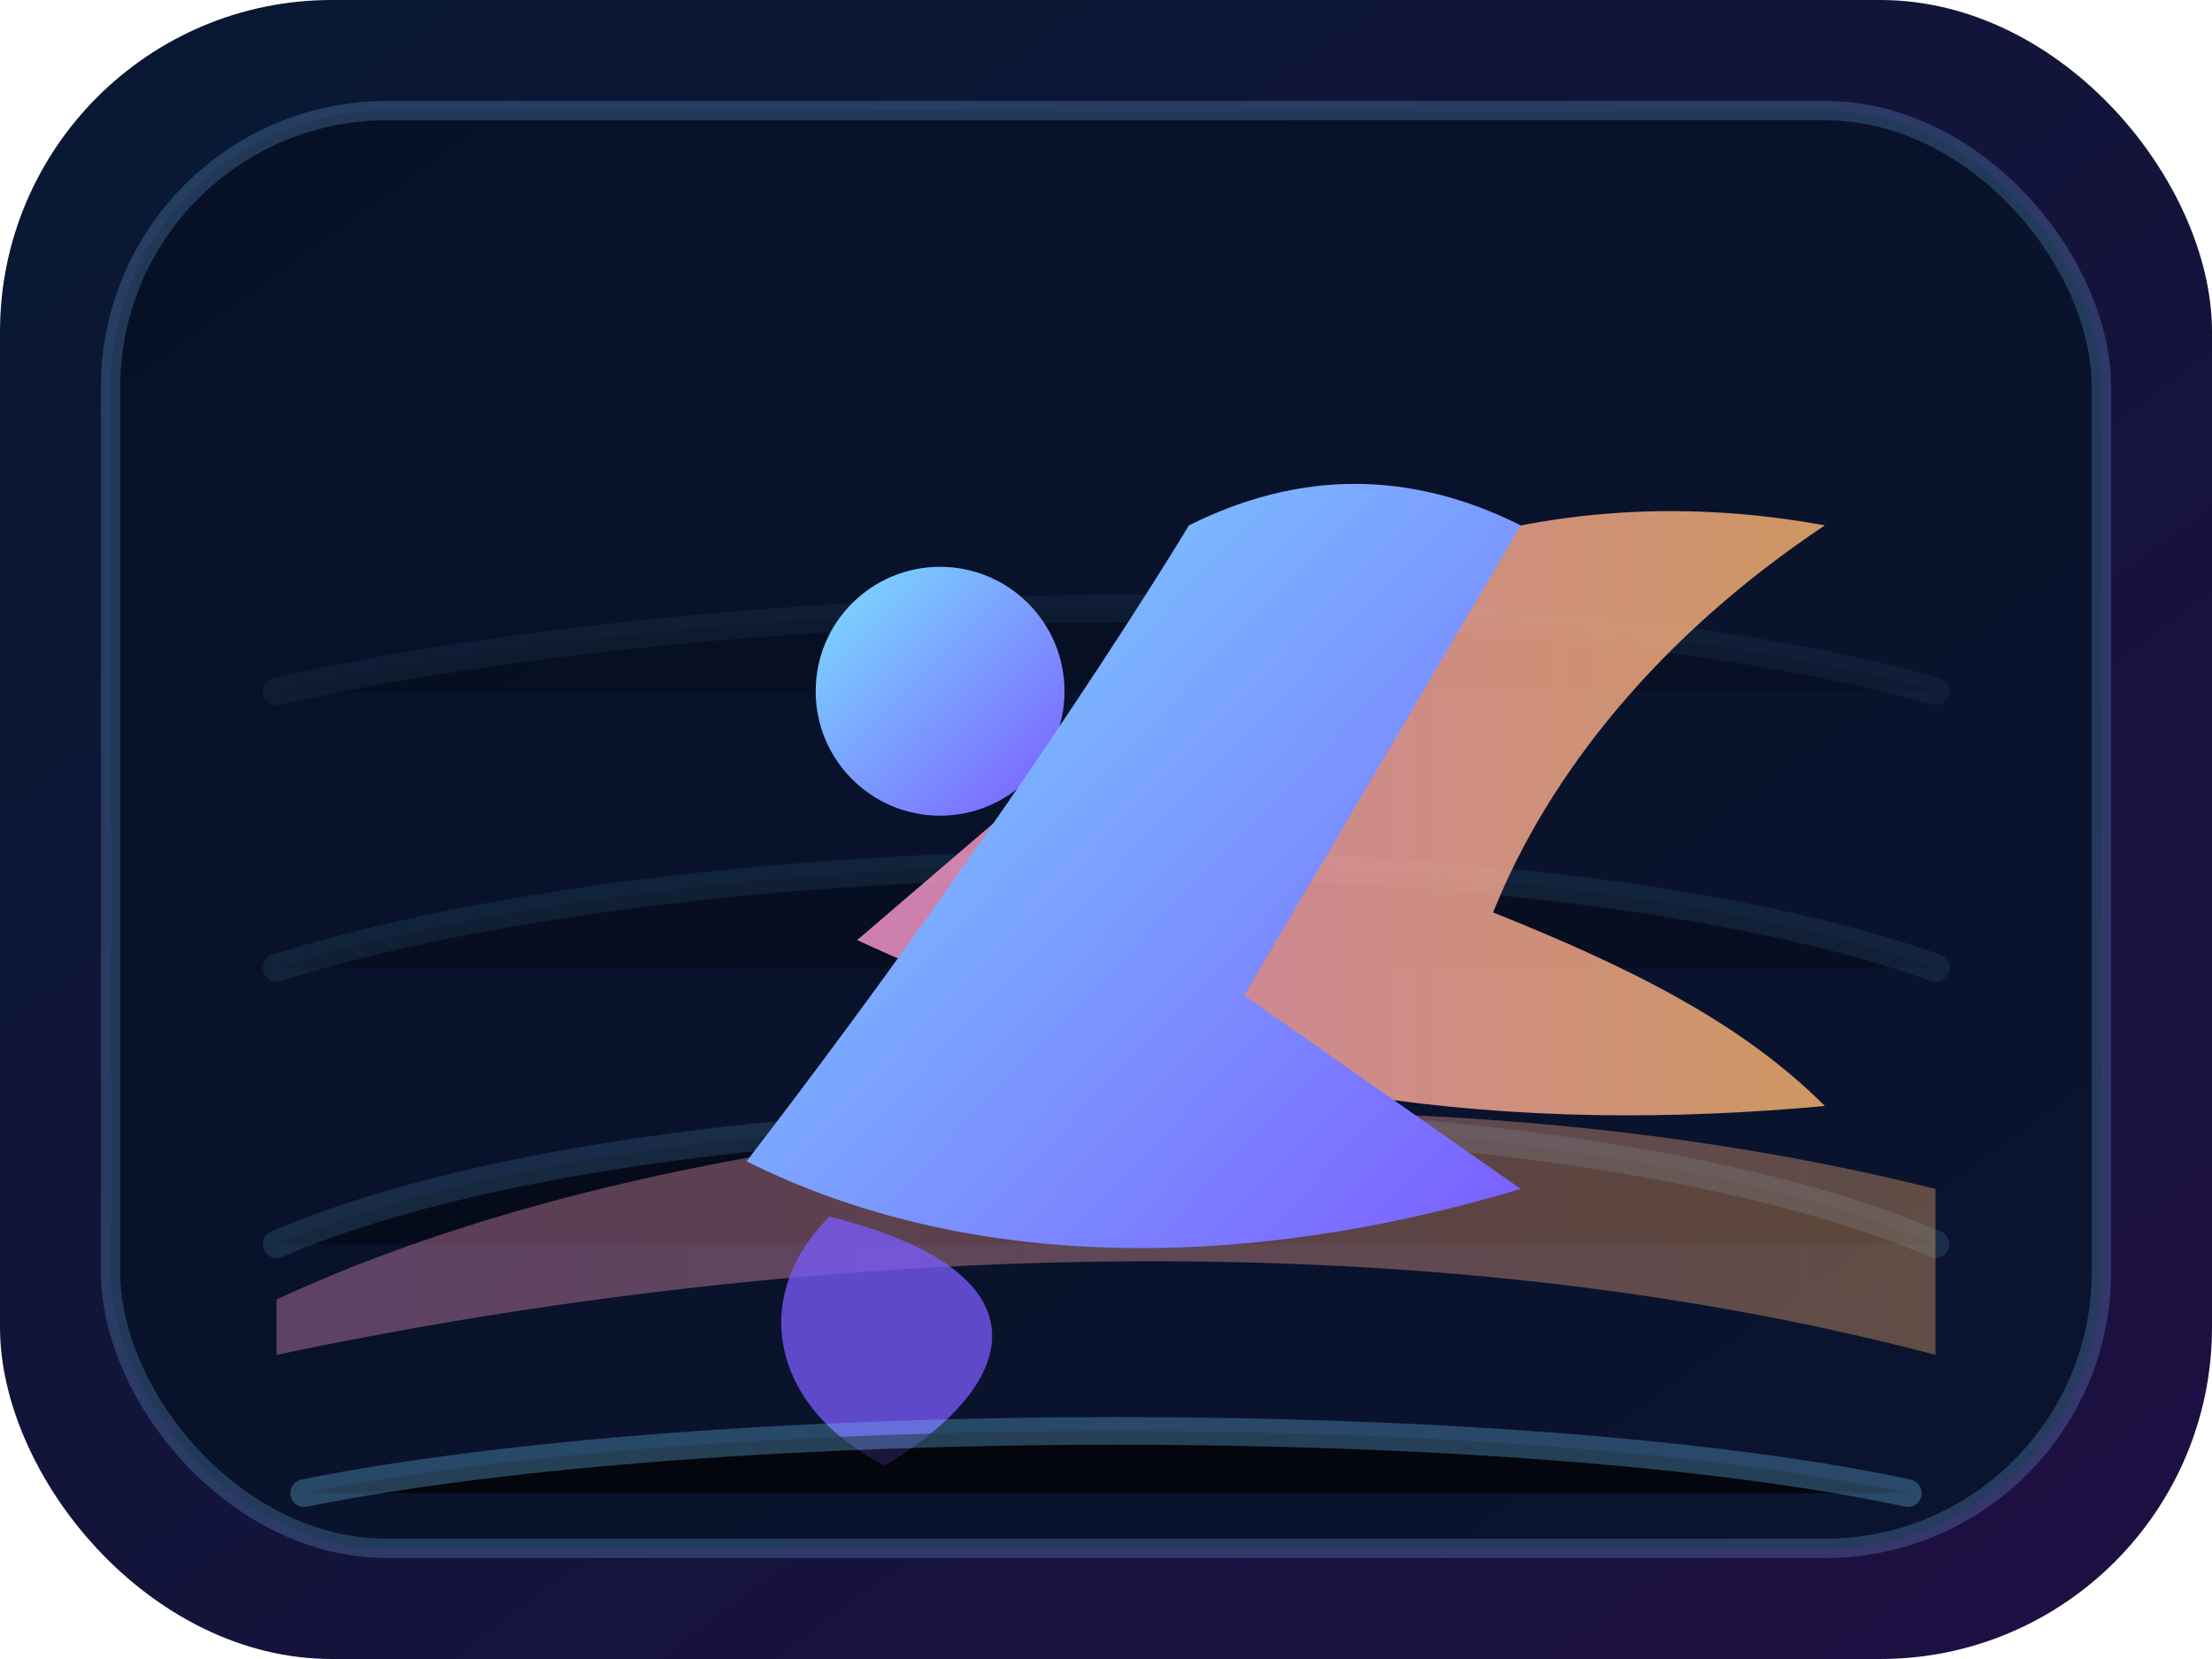 <svg width="160" height="120" viewBox="0 0 160 120" xmlns="http://www.w3.org/2000/svg">
  <defs>
    <linearGradient id="bg" x1="0" y1="0" x2="1" y2="1">
      <stop offset="0" stop-color="#071932" />
      <stop offset="1" stop-color="#1f0f43" />
    </linearGradient>
    <linearGradient id="panel" x1="0" y1="0" x2="1" y2="1">
      <stop offset="0" stop-color="#061126" />
      <stop offset="1" stop-color="#0b1430" />
    </linearGradient>
    <linearGradient id="runner" x1="0" y1="0" x2="1" y2="1">
      <stop offset="0" stop-color="#7be0ff" />
      <stop offset="1" stop-color="#7b5bff" />
    </linearGradient>
    <linearGradient id="trail" x1="0" y1="0" x2="1" y2="0">
      <stop offset="0" stop-color="#ff9ad5" />
      <stop offset="1" stop-color="#ffb86f" />
    </linearGradient>
  </defs>
  <rect width="160" height="120" rx="24" fill="url(#bg)" />
  <rect x="8" y="8" width="144" height="104" rx="20" fill="url(#panel)" stroke="rgba(132, 197, 255, 0.22)" stroke-width="1.4" />
  <g opacity="0.4" stroke="rgba(123, 209, 255, 0.35)" stroke-width="2" stroke-linecap="round">
    <path d="M20 90c28-12 92-12 120 0" />
    <path d="M20 70c32-10 92-10 120 0" opacity="0.6" />
    <path d="M20 50c36-8 92-8 120 0" opacity="0.4" />
  </g>
  <g opacity="0.35" fill="url(#trail)">
    <path d="M20 94c30-14 80-18 120-8v12c-38-10-82-8-120 0z" />
  </g>
  <g transform="translate(0 -6)">
    <circle cx="68" cy="56" r="9" fill="url(#runner)" />
    <path d="M76 62c16-14 34-22 56-18-12 8-20 18-24 28 10 4 18 8 24 14-22 2-44 0-70-12z" fill="url(#trail)" opacity="0.8" />
    <path d="M54 90c20-26 32-46 32-46 8-4 16-4 24 0l-20 34 20 14c-20 6-40 6-56-2z" fill="url(#runner)" />
    <path d="M60 94c-6 6-4 14 4 18 10-6 12-14-4-18z" fill="#7b5bff" opacity="0.75" />
  </g>
  <g stroke="rgba(123, 209, 255, 0.4)" stroke-linecap="round" stroke-width="2" opacity="0.7">
    <path d="M22 108c30-6 88-6 116 0" />
  </g>
</svg>
